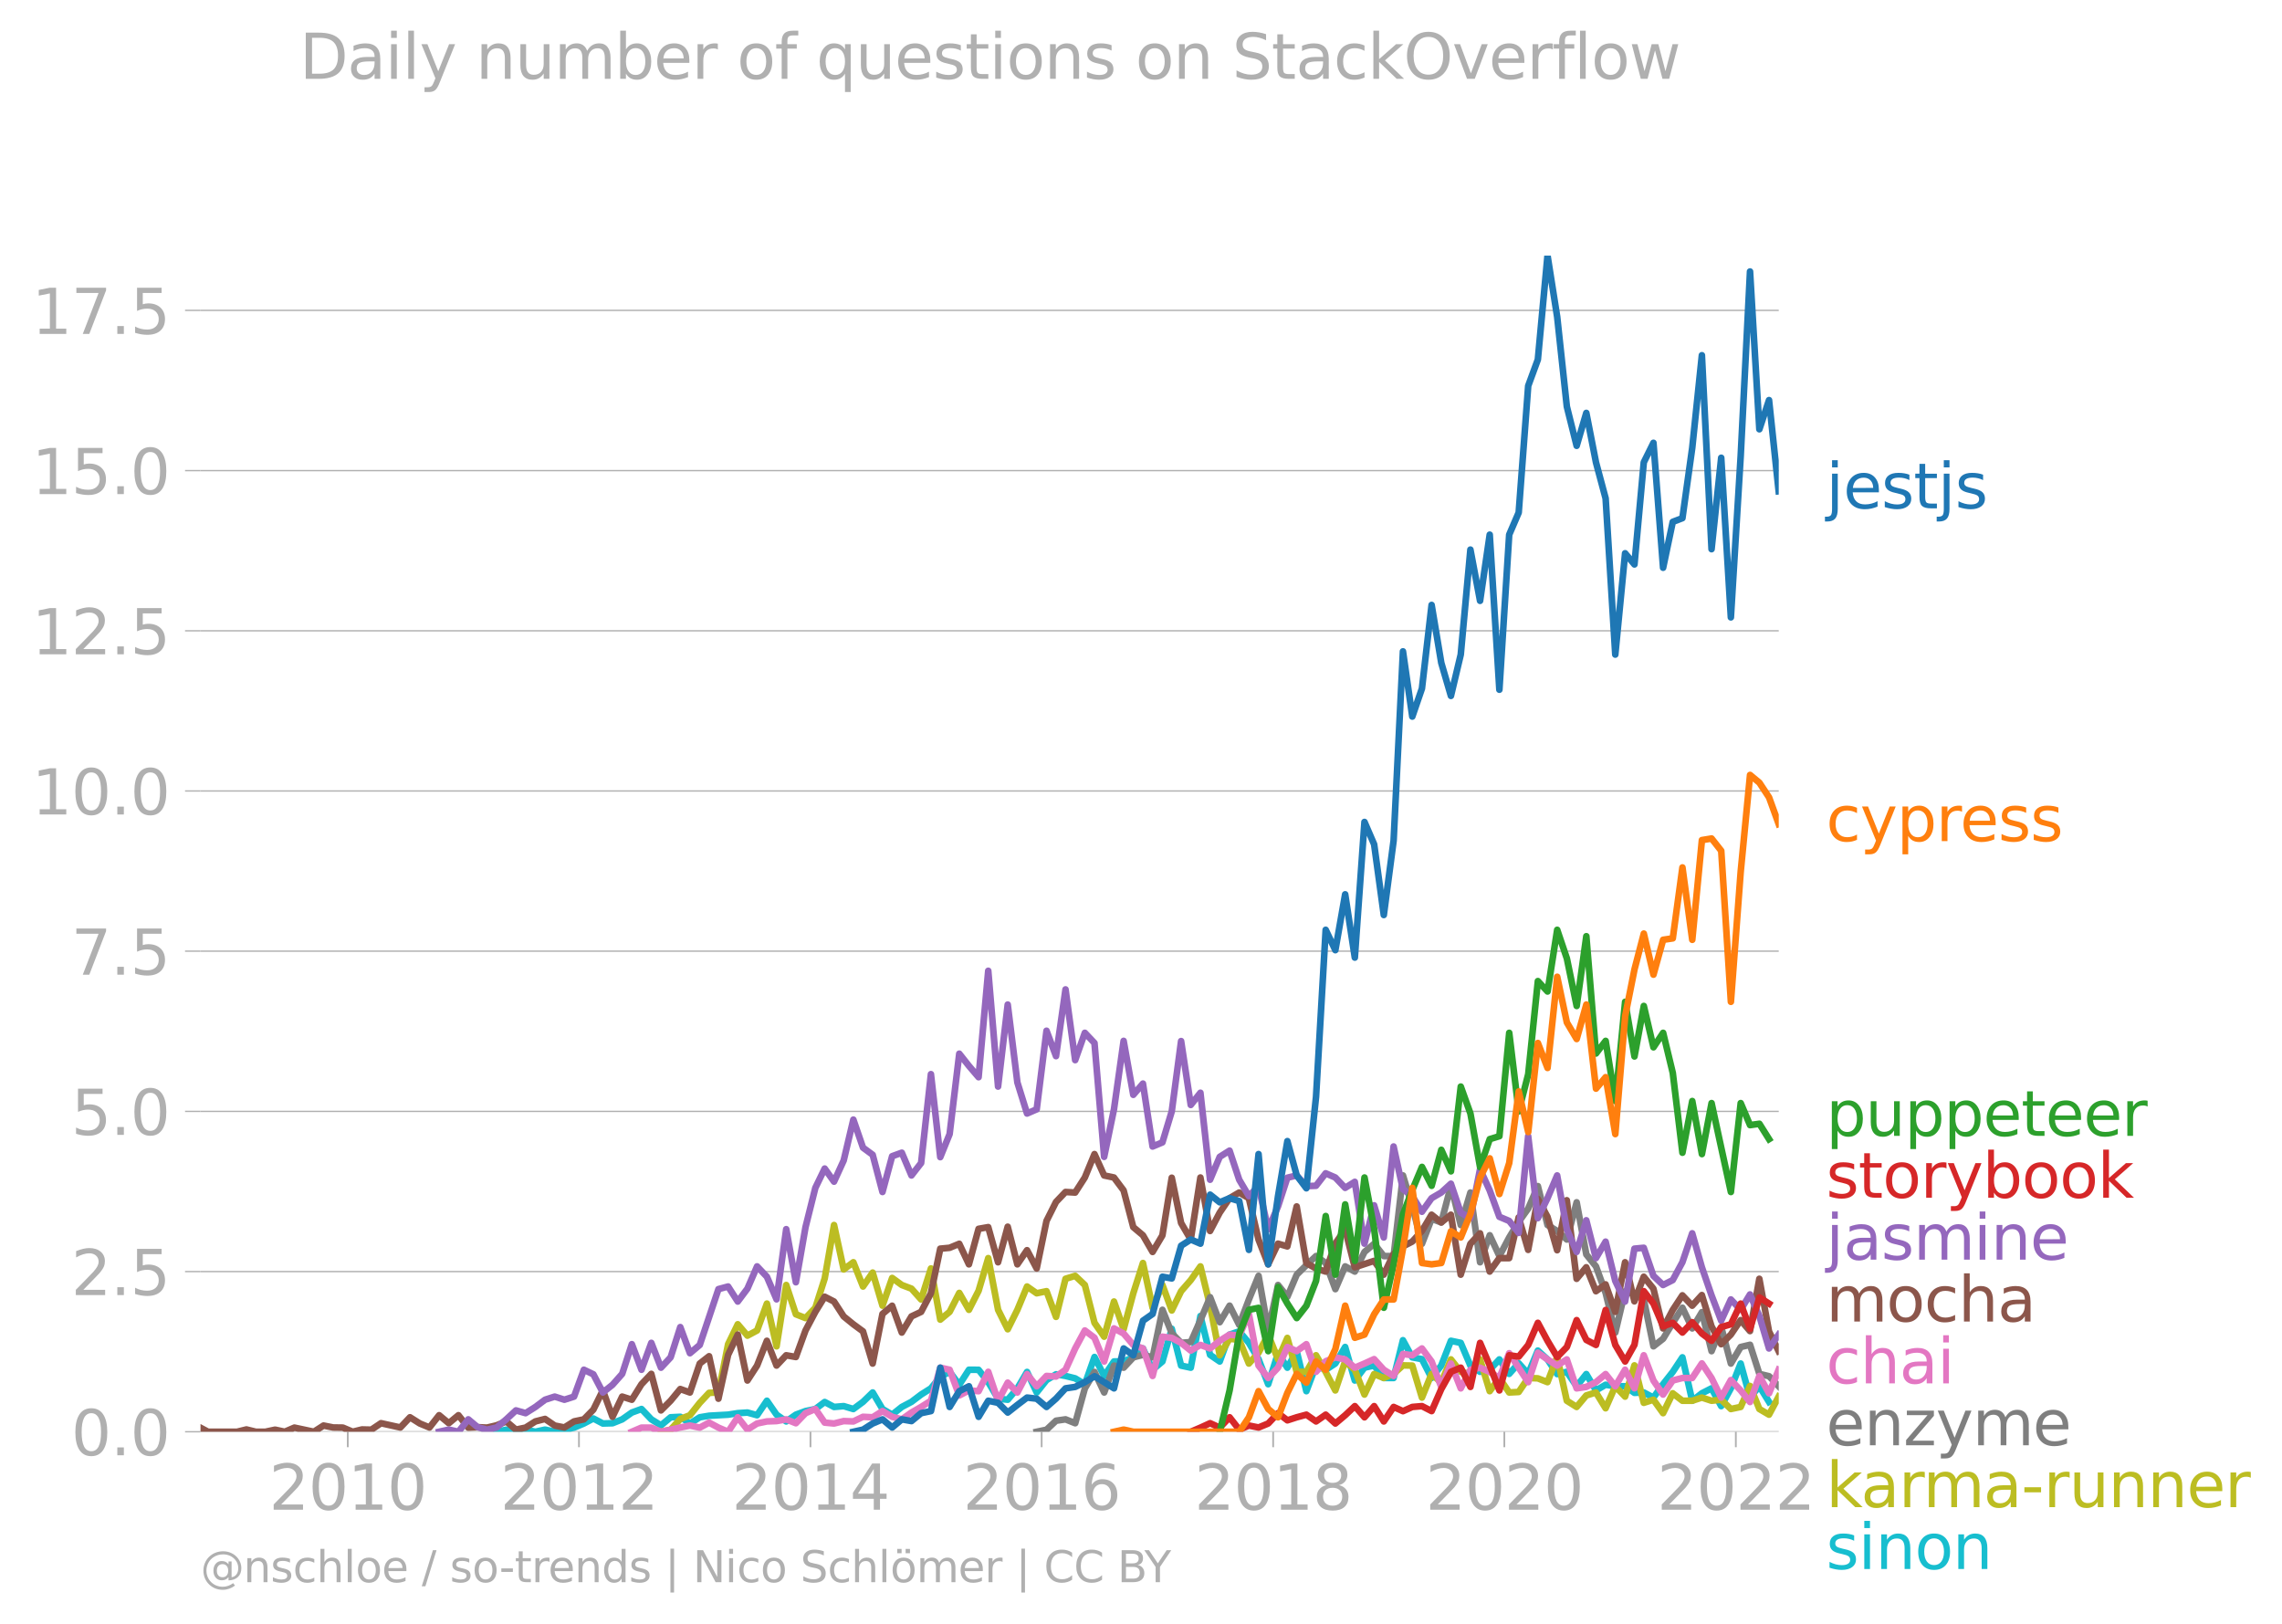 <svg xmlns:xlink="http://www.w3.org/1999/xlink" width="688.489" height="489.969" viewBox="0 0 516.367 367.477" xmlns="http://www.w3.org/2000/svg"><defs><style>*{stroke-linejoin:round;stroke-linecap:butt}</style></defs><g id="figure_1"><path d="M0 367.477h516.367V0H0v367.477z" style="fill:none" id="patch_1"/><g id="axes_1"><path d="M45.372 323.95h357.12V57.838H45.372V323.95z" style="fill:none" id="patch_2"/><g id="matplotlib.axis_1"><g id="xtick_1"><g id="line2d_1"><defs><path id="ma2dabc8a3a" d="M0 0v3.5" style="stroke:#b0b0b0;stroke-width:.4"/></defs><use xlink:href="#ma2dabc8a3a" x="78.694" y="323.95" style="fill:#b0b0b0;stroke:#b0b0b0;stroke-width:.4"/></g><g style="fill:#b0b0b0" transform="matrix(.14 0 0 -.14 60.879 341.588)" id="text_1"><defs><path id="DejaVuSans-32" d="M1228 531h2203V0H469v531q359 372 979 998 621 627 780 809 303 340 423 576 121 236 121 464 0 372-261 606-261 235-680 235-297 0-627-103-329-103-704-313v638q381 153 712 231 332 78 607 78 725 0 1156-363 431-362 431-968 0-288-108-546-107-257-392-607-78-91-497-524-418-433-1181-1211z" transform="scale(.016)"/><path id="DejaVuSans-30" d="M2034 4250q-487 0-733-480-245-479-245-1442 0-959 245-1439 246-480 733-480 491 0 736 480 246 480 246 1439 0 963-246 1442-245 480-736 480zm0 500q785 0 1199-621 414-620 414-1801 0-1178-414-1799Q2819-91 2034-91q-784 0-1198 620-414 621-414 1799 0 1181 414 1801 414 621 1198 621z" transform="scale(.016)"/><path id="DejaVuSans-31" d="M794 531h1031v3560L703 3866v575l1116 225h631V531h1031V0H794v531z" transform="scale(.016)"/></defs><use xlink:href="#DejaVuSans-32"/><use xlink:href="#DejaVuSans-30" x="63.623"/><use xlink:href="#DejaVuSans-31" x="127.246"/><use xlink:href="#DejaVuSans-30" x="190.869"/></g></g><g id="xtick_2"><use xlink:href="#ma2dabc8a3a" x="131.006" y="323.95" style="fill:#b0b0b0;stroke:#b0b0b0;stroke-width:.4" id="line2d_2"/><g style="fill:#b0b0b0" transform="matrix(.14 0 0 -.14 113.191 341.588)" id="text_2"><use xlink:href="#DejaVuSans-32"/><use xlink:href="#DejaVuSans-30" x="63.623"/><use xlink:href="#DejaVuSans-31" x="127.246"/><use xlink:href="#DejaVuSans-32" x="190.869"/></g></g><g id="xtick_3"><use xlink:href="#ma2dabc8a3a" x="183.39" y="323.95" style="fill:#b0b0b0;stroke:#b0b0b0;stroke-width:.4" id="line2d_3"/><g style="fill:#b0b0b0" transform="matrix(.14 0 0 -.14 165.575 341.588)" id="text_3"><defs><path id="DejaVuSans-34" d="M2419 4116 825 1625h1594v2491zm-166 550h794V1625h666v-525h-666V0h-628v1100H313v609l1940 2957z" transform="scale(.016)"/></defs><use xlink:href="#DejaVuSans-32"/><use xlink:href="#DejaVuSans-30" x="63.623"/><use xlink:href="#DejaVuSans-31" x="127.246"/><use xlink:href="#DejaVuSans-34" x="190.869"/></g></g><g id="xtick_4"><use xlink:href="#ma2dabc8a3a" x="235.702" y="323.95" style="fill:#b0b0b0;stroke:#b0b0b0;stroke-width:.4" id="line2d_4"/><g style="fill:#b0b0b0" transform="matrix(.14 0 0 -.14 217.887 341.588)" id="text_4"><defs><path id="DejaVuSans-36" d="M2113 2584q-425 0-674-291-248-290-248-796 0-503 248-796 249-292 674-292t673 292q248 293 248 796 0 506-248 796-248 291-673 291zm1253 1979v-575q-238 112-480 171-242 60-480 60-625 0-955-422-329-422-376-1275 184 272 462 417 279 145 613 145 703 0 1111-427 408-426 408-1160 0-719-425-1154Q2819-91 2113-91q-810 0-1238 620-428 621-428 1799 0 1106 525 1764t1409 658q238 0 480-47t505-140z" transform="scale(.016)"/></defs><use xlink:href="#DejaVuSans-32"/><use xlink:href="#DejaVuSans-30" x="63.623"/><use xlink:href="#DejaVuSans-31" x="127.246"/><use xlink:href="#DejaVuSans-36" x="190.869"/></g></g><g id="xtick_5"><use xlink:href="#ma2dabc8a3a" x="288.086" y="323.95" style="fill:#b0b0b0;stroke:#b0b0b0;stroke-width:.4" id="line2d_5"/><g style="fill:#b0b0b0" transform="matrix(.14 0 0 -.14 270.27 341.588)" id="text_5"><defs><path id="DejaVuSans-38" d="M2034 2216q-450 0-708-241-257-241-257-662 0-422 257-663 258-241 708-241t709 242q260 243 260 662 0 421-258 662-257 241-711 241zm-631 268q-406 100-633 378-226 279-226 679 0 559 398 884 399 325 1092 325 697 0 1094-325t397-884q0-400-227-679-226-278-629-378 456-106 710-416 255-309 255-755 0-679-414-1042Q2806-91 2034-91q-771 0-1186 362-414 363-414 1042 0 446 256 755 257 310 713 416zm-231 997q0-362 226-565 227-203 636-203 407 0 636 203 230 203 230 565 0 363-230 566-229 203-636 203-409 0-636-203-226-203-226-566z" transform="scale(.016)"/></defs><use xlink:href="#DejaVuSans-32"/><use xlink:href="#DejaVuSans-30" x="63.623"/><use xlink:href="#DejaVuSans-31" x="127.246"/><use xlink:href="#DejaVuSans-38" x="190.869"/></g></g><g id="xtick_6"><use xlink:href="#ma2dabc8a3a" x="340.398" y="323.95" style="fill:#b0b0b0;stroke:#b0b0b0;stroke-width:.4" id="line2d_6"/><g style="fill:#b0b0b0" transform="matrix(.14 0 0 -.14 322.583 341.588)" id="text_6"><use xlink:href="#DejaVuSans-32"/><use xlink:href="#DejaVuSans-30" x="63.623"/><use xlink:href="#DejaVuSans-32" x="127.246"/><use xlink:href="#DejaVuSans-30" x="190.869"/></g></g><g id="xtick_7"><use xlink:href="#ma2dabc8a3a" x="392.782" y="323.95" style="fill:#b0b0b0;stroke:#b0b0b0;stroke-width:.4" id="line2d_7"/><g style="fill:#b0b0b0" transform="matrix(.14 0 0 -.14 374.967 341.588)" id="text_7"><use xlink:href="#DejaVuSans-32"/><use xlink:href="#DejaVuSans-30" x="63.623"/><use xlink:href="#DejaVuSans-32" x="127.246"/><use xlink:href="#DejaVuSans-32" x="190.869"/></g></g></g><g id="matplotlib.axis_2"><g id="ytick_1"><path d="M45.372 323.95h357.12" clip-path="url(#p352f35b90c)" style="fill:none;stroke:#b0b0b0;stroke-width:.3;stroke-linecap:square" id="line2d_8"/><g id="line2d_9"><defs><path id="m74df9d9740" d="M0 0h-3.5" style="stroke:#b0b0b0;stroke-width:.3"/></defs><use xlink:href="#m74df9d9740" x="45.372" y="323.95" style="fill:#b0b0b0;stroke:#b0b0b0;stroke-width:.3"/></g><g style="fill:#b0b0b0" transform="matrix(.14 0 0 -.14 16.108 329.269)" id="text_8"><defs><path id="DejaVuSans-2e" d="M684 794h660V0H684v794z" transform="scale(.016)"/></defs><use xlink:href="#DejaVuSans-30"/><use xlink:href="#DejaVuSans-2e" x="63.623"/><use xlink:href="#DejaVuSans-30" x="95.41"/></g></g><g id="ytick_2"><path d="M45.372 287.704h357.12" clip-path="url(#p352f35b90c)" style="fill:none;stroke:#b0b0b0;stroke-width:.3;stroke-linecap:square" id="line2d_10"/><use xlink:href="#m74df9d9740" x="45.372" y="287.704" style="fill:#b0b0b0;stroke:#b0b0b0;stroke-width:.3" id="line2d_11"/><g style="fill:#b0b0b0" transform="matrix(.14 0 0 -.14 16.108 293.023)" id="text_9"><defs><path id="DejaVuSans-35" d="M691 4666h2478v-532H1269V2991q137 47 274 70 138 23 276 23 781 0 1237-428 457-428 457-1159 0-753-469-1171Q2575-91 1722-91q-294 0-599 50Q819 9 494 109v635q281-153 581-228t634-75q541 0 856 284 316 284 316 772 0 487-316 771-315 285-856 285-253 0-505-56-251-56-513-175v2344z" transform="scale(.016)"/></defs><use xlink:href="#DejaVuSans-32"/><use xlink:href="#DejaVuSans-2e" x="63.623"/><use xlink:href="#DejaVuSans-35" x="95.41"/></g></g><g id="ytick_3"><path d="M45.372 251.459h357.12" clip-path="url(#p352f35b90c)" style="fill:none;stroke:#b0b0b0;stroke-width:.3;stroke-linecap:square" id="line2d_12"/><use xlink:href="#m74df9d9740" x="45.372" y="251.459" style="fill:#b0b0b0;stroke:#b0b0b0;stroke-width:.3" id="line2d_13"/><g style="fill:#b0b0b0" transform="matrix(.14 0 0 -.14 16.108 256.778)" id="text_10"><use xlink:href="#DejaVuSans-35"/><use xlink:href="#DejaVuSans-2e" x="63.623"/><use xlink:href="#DejaVuSans-30" x="95.41"/></g></g><g id="ytick_4"><path d="M45.372 215.213h357.12" clip-path="url(#p352f35b90c)" style="fill:none;stroke:#b0b0b0;stroke-width:.3;stroke-linecap:square" id="line2d_14"/><use xlink:href="#m74df9d9740" x="45.372" y="215.213" style="fill:#b0b0b0;stroke:#b0b0b0;stroke-width:.3" id="line2d_15"/><g style="fill:#b0b0b0" transform="matrix(.14 0 0 -.14 16.108 220.532)" id="text_11"><defs><path id="DejaVuSans-37" d="M525 4666h3000v-269L1831 0h-659l1594 4134H525v532z" transform="scale(.016)"/></defs><use xlink:href="#DejaVuSans-37"/><use xlink:href="#DejaVuSans-2e" x="63.623"/><use xlink:href="#DejaVuSans-35" x="95.41"/></g></g><g id="ytick_5"><path d="M45.372 178.968h357.12" clip-path="url(#p352f35b90c)" style="fill:none;stroke:#b0b0b0;stroke-width:.3;stroke-linecap:square" id="line2d_16"/><use xlink:href="#m74df9d9740" x="45.372" y="178.968" style="fill:#b0b0b0;stroke:#b0b0b0;stroke-width:.3" id="line2d_17"/><g style="fill:#b0b0b0" transform="matrix(.14 0 0 -.14 7.2 184.287)" id="text_12"><use xlink:href="#DejaVuSans-31"/><use xlink:href="#DejaVuSans-30" x="63.623"/><use xlink:href="#DejaVuSans-2e" x="127.246"/><use xlink:href="#DejaVuSans-30" x="159.033"/></g></g><g id="ytick_6"><path d="M45.372 142.722h357.12" clip-path="url(#p352f35b90c)" style="fill:none;stroke:#b0b0b0;stroke-width:.3;stroke-linecap:square" id="line2d_18"/><use xlink:href="#m74df9d9740" x="45.372" y="142.722" style="fill:#b0b0b0;stroke:#b0b0b0;stroke-width:.3" id="line2d_19"/><g style="fill:#b0b0b0" transform="matrix(.14 0 0 -.14 7.2 148.041)" id="text_13"><use xlink:href="#DejaVuSans-31"/><use xlink:href="#DejaVuSans-32" x="63.623"/><use xlink:href="#DejaVuSans-2e" x="127.246"/><use xlink:href="#DejaVuSans-35" x="159.033"/></g></g><g id="ytick_7"><path d="M45.372 106.477h357.12" clip-path="url(#p352f35b90c)" style="fill:none;stroke:#b0b0b0;stroke-width:.3;stroke-linecap:square" id="line2d_20"/><use xlink:href="#m74df9d9740" x="45.372" y="106.477" style="fill:#b0b0b0;stroke:#b0b0b0;stroke-width:.3" id="line2d_21"/><g style="fill:#b0b0b0" transform="matrix(.14 0 0 -.14 7.2 111.796)" id="text_14"><use xlink:href="#DejaVuSans-31"/><use xlink:href="#DejaVuSans-35" x="63.623"/><use xlink:href="#DejaVuSans-2e" x="127.246"/><use xlink:href="#DejaVuSans-30" x="159.033"/></g></g><g id="ytick_8"><path d="M45.372 70.231h357.12" clip-path="url(#p352f35b90c)" style="fill:none;stroke:#b0b0b0;stroke-width:.3;stroke-linecap:square" id="line2d_22"/><use xlink:href="#m74df9d9740" x="45.372" y="70.231" style="fill:#b0b0b0;stroke:#b0b0b0;stroke-width:.3" id="line2d_23"/><g style="fill:#b0b0b0" transform="matrix(.14 0 0 -.14 7.2 75.55)" id="text_15"><use xlink:href="#DejaVuSans-31"/><use xlink:href="#DejaVuSans-37" x="63.623"/><use xlink:href="#DejaVuSans-2e" x="127.246"/><use xlink:href="#DejaVuSans-35" x="159.033"/></g></g></g><path d="m112.374 323.95 2.186-.468 2.186.468 2.185-.468 2.222.468 2.185-.483 2.186.483 4.371-.936 2.222-.935 2.15-1.129 2.15 1.13 2.185-.063 2.186-.873 2.185-1.544 2.186-.795 2.222 2.339 2.185 1.356 2.186-1.824 2.186-.11 2.185 1.513 2.222-1.403 2.114-.35 4.3-.242 2.185-.343 2.186-.14 2.185.607 2.222-3.273 2.185 3.149 2.186 1.527 2.186-1.527 2.185-.811 2.222-.468 2.114-1.586 2.114 1.119 2.185-.187 2.186.654 2.186-1.621 2.185-2.12 2.222 3.741 2.185 1.279 2.186-1.746 2.186-1.154 2.185-1.652 2.222-1.404 2.114-2.605 2.114-1.136 2.185 2.93 2.186-3.398 2.186.016 2.185 2.79 2.222 3.742 2.185.234 2.186-2.573 2.186-3.71 2.185 4.646 2.222-2.806 2.15-1.307 2.15.371 2.185.546 2.186 1.325 2.185-6.158 2.186 4.287 2.222-3.273 2.185-.047 2.186-.889 2.185-2.01 2.186 4.816 2.222-1.87 2.114-7.4 2.114 8.335 2.185.468 2.186-11.692 2.185 8.792 2.186 1.497 2.222-6.08 2.185-.733 2.186 2.603 2.186 3.68 2.185 5.674 2.222-7.015 2.114 3.274 2.114-3.742 2.185 9.058 2.186-5.784 2.186.95 2.185-1.418 2.222-3.741 2.185 7.576 2.186-2.9 2.186-.483 2.185 2.822h2.222l2.114-8.552 2.114 3.875 2.185.406 2.186 4.271 2.186-2.822 2.185-5.596 2.222.467 2.185 5.13 2.186 1.418 2.186-.452 2.185-2.354 2.222 3.274 2.15-2.403 2.15 2.403 2.185-5.27 2.186 1.996 2.185 3.32 2.186-.514 2.221 3.274 2.186-2.76 2.186 3.695 2.185-1.278 2.186.343h2.222l2.114 1.486 2.114-.083 2.185 1.153 2.186-3.024 2.185-2.775 2.186-3.305 2.222 9.822 2.185-1.684 2.186-1.123 2.185 4.023 2.186-4.023 2.222-5.612 2.114 7.667 2.114-2.522 2.185 3.523h0" clip-path="url(#p352f35b90c)" style="fill:none;stroke:#17becf;stroke-width:1.5;stroke-linecap:square" id="line2d_24"/><path d="m149.566 323.95 2.186-.468 2.186-2.432 2.185-.842 2.222-2.806 2.114-2.255 2.114-.083 2.185-10.928 2.186-4.506 2.186 2.573 2.185-1.17 2.222-6.08 2.185 9.666 2.186-13.875 2.186 6.626 2.185.857 2.222-2.338 2.114-6.631 2.114-12.077 2.185 10.04 2.186-1.621 2.186 5.487 2.185-3.149 2.222 7.483 2.185-6.267 2.186 1.59 2.186.827 2.185 2.447 2.222-7.015 2.114 11.575 2.114-1.754 2.185-4.287 2.186 3.82 2.186-4.303 2.185-7.39 2.222 11.692 2.185 4.397 2.186-4.397 2.186-5.269 2.185 1.528 2.222-.468 2.15 5.806 2.15-8.612 2.185-.67 2.186 2.073 2.185 8.559 2.186 3.133 2.222-7.95 2.185 6.267 2.186-8.138 2.185-6.844 2.186 10.118 2.222-5.145 2.114 5.763 2.114-4.36 2.185-2.51 2.186-3.102 2.185 8.902 2.186 11.209 2.222-3.742 2.185.265 2.186 5.347 2.186-2.447 2.185-4.1 2.222 5.612 2.114-4.86 2.114 7.666 2.185.031 2.186-3.772 2.186 3.772 2.185 4.178 2.222-6.547 2.185 1.886 2.186 5.597 2.186-4.63 2.185.888 2.222-.935 2.114-1.921 2.114.05 2.185 7.233 2.186-5.362 2.186 1.98 2.185-5.254 2.222 2.806 2.185.514 2.186-3.32 2.186 7.187 2.185-2.978 2.222 3.274 2.15-.113 2.15-3.161 2.185.078 2.186.857 2.185-5.69 2.186 9.9 2.221 1.403 2.186-2.604 2.186-.67 2.185 3.57 2.186-4.973 2.222 2.338 2.114-7.065 2.114 8.468 2.185-.701 2.186 3.04 2.185-4.49 2.186 1.684h2.222l2.185-.718 2.186.718 2.185-.234 2.186 2.104 2.222-.467 2.114-4.744 2.114 5.211 2.185 1.279 2.186-4.085" clip-path="url(#p352f35b90c)" style="fill:none;stroke:#bcbd22;stroke-width:1.5;stroke-linecap:square" id="line2d_25"/><path d="m234.591 323.95 2.222-.468 2.15-2.032 2.15-.306 2.185.873 2.186-7.889 2.185-3.71 2.186 4.646 2.222-6.08 2.185.468 2.186-2.339 2.185-.561 2.186.561 2.222-10.757 2.114 5.329 2.114 2.154 2.185-.187 2.186-4.957 2.185-5.191 2.186 5.659 2.222-3.742 2.185 4.365 2.186-5.768 2.186-5.347 2.185 12.362 2.222-10.289 2.114 2.656 2.114-4.994 2.185-2.151 2.186-2.058 2.186 1.574 2.185 5.909 2.222-5.145 2.185 1.17 2.186-4.444 2.186-1.84 2.185 2.776h2.222l2.114-18.24 2.114 7.015 2.185 8.45 2.186-5.644 2.186.811 2.185-8.294 2.222 8.886 2.185-7.358 2.186 15.777 2.186-6.111 2.185 4.708 2.222-4.21 2.15-3.531 2.15-3.016 2.185-5.067 2.186 8.808 2.185 1.341 2.186 1.933 2.221-8.418 2.186 11.801 2.186 2.697 2.185 6.002 2.186 8.964 2.222-9.354 2.114.735 2.114 1.136 2.185 10.6 2.186-1.714 2.185-3.601 2.186-3.414 2.222 4.677 2.185-3.68 2.186 8.824 2.185-5.44 2.186 8.246 2.222-3.741 2.114-.501 2.114 6.58 2.185.53 2.186 2.277" clip-path="url(#p352f35b90c)" style="fill:none;stroke:#7f7f7f;stroke-width:1.5;stroke-linecap:square" id="line2d_26"/><g style="fill:#1f77b4" transform="matrix(.14 0 0 -.14 413.205 115.017)" id="text_16"><defs><path id="DejaVuSans-6a" d="M603 3500h575V-63q0-668-255-968-254-300-820-300h-219v487H38q328 0 446 152Q603-541 603-63v3563zm0 1363h575v-729H603v729z" transform="scale(.016)"/><path id="DejaVuSans-65" d="M3597 1894v-281H953q38-594 358-905t892-311q331 0 642 81t618 244V178Q3153 47 2828-22t-659-69q-838 0-1327 487-489 488-489 1320 0 859 464 1363 464 505 1252 505 706 0 1117-455 411-454 411-1235zm-575 169q-6 471-264 752-258 282-683 282-481 0-770-272t-333-766l2050 4z" transform="scale(.016)"/><path id="DejaVuSans-73" d="M2834 3397v-544q-243 125-506 187-262 63-544 63-428 0-642-131t-214-394q0-200 153-314t616-217l197-44q612-131 870-370t258-667q0-488-386-773Q2250-91 1575-91q-281 0-586 55T347 128v594q319-166 628-249 309-82 613-82 406 0 624 139 219 139 219 392 0 234-158 359-157 125-692 241l-200 47q-534 112-772 345-237 233-237 639 0 494 350 762 350 269 994 269 318 0 599-47 282-46 519-140z" transform="scale(.016)"/><path id="DejaVuSans-74" d="M1172 4494v-994h1184v-447H1172V1153q0-428 117-550t477-122h590V0h-590q-666 0-919 248-253 249-253 905v1900H172v447h422v994h578z" transform="scale(.016)"/></defs><use xlink:href="#DejaVuSans-6a"/><use xlink:href="#DejaVuSans-65" x="27.783"/><use xlink:href="#DejaVuSans-73" x="89.307"/><use xlink:href="#DejaVuSans-74" x="141.406"/><use xlink:href="#DejaVuSans-6a" x="180.615"/><use xlink:href="#DejaVuSans-73" x="208.398"/></g><g style="fill:#ff7f0e" transform="matrix(.14 0 0 -.14 413.205 190.314)" id="text_17"><defs><path id="DejaVuSans-63" d="M3122 3366v-538q-244 135-489 202t-495 67q-560 0-870-355-309-354-309-995t309-996q310-354 870-354 250 0 495 67t489 202V134Q2881 22 2623-34q-257-57-548-57-791 0-1257 497-465 497-465 1341 0 856 470 1346 471 491 1290 491 265 0 518-55 253-54 491-163z" transform="scale(.016)"/><path id="DejaVuSans-79" d="M2059-325q-243-625-475-815-231-191-618-191H506v481h338q237 0 368 113 132 112 291 531l103 262L191 3500h609L1894 763l1094 2737h609L2059-325z" transform="scale(.016)"/><path id="DejaVuSans-70" d="M1159 525v-1856H581v4831h578v-531q182 312 458 463 277 152 661 152 638 0 1036-506 399-506 399-1331T3314 415Q2916-91 2278-91q-384 0-661 152-276 152-458 464zm1957 1222q0 634-261 995t-717 361q-457 0-718-361t-261-995q0-634 261-995t718-361q456 0 717 361t261 995z" transform="scale(.016)"/><path id="DejaVuSans-72" d="M2631 2963q-97 56-211 82-114 27-251 27-488 0-749-317t-261-911V0H581v3500h578v-544q182 319 472 473 291 155 707 155 59 0 131-8 72-7 159-23l3-590z" transform="scale(.016)"/></defs><use xlink:href="#DejaVuSans-63"/><use xlink:href="#DejaVuSans-79" x="54.98"/><use xlink:href="#DejaVuSans-70" x="114.16"/><use xlink:href="#DejaVuSans-72" x="177.637"/><use xlink:href="#DejaVuSans-65" x="216.5"/><use xlink:href="#DejaVuSans-73" x="278.023"/><use xlink:href="#DejaVuSans-73" x="330.123"/></g><g style="fill:#2ca02c" transform="matrix(.14 0 0 -.14 413.205 257.005)" id="text_18"><defs><path id="DejaVuSans-75" d="M544 1381v2119h575V1403q0-497 193-746 194-248 582-248 465 0 735 297 271 297 271 810v1984h575V0h-575v538q-209-319-486-474-276-155-642-155-603 0-916 375-312 375-312 1097zm1447 2203z" transform="scale(.016)"/></defs><use xlink:href="#DejaVuSans-70"/><use xlink:href="#DejaVuSans-75" x="63.477"/><use xlink:href="#DejaVuSans-70" x="126.855"/><use xlink:href="#DejaVuSans-70" x="190.332"/><use xlink:href="#DejaVuSans-65" x="253.809"/><use xlink:href="#DejaVuSans-74" x="315.332"/><use xlink:href="#DejaVuSans-65" x="354.541"/><use xlink:href="#DejaVuSans-65" x="416.064"/><use xlink:href="#DejaVuSans-72" x="477.588"/></g><g style="fill:#d62728" transform="matrix(.14 0 0 -.14 413.205 271.005)" id="text_19"><defs><path id="DejaVuSans-6f" d="M1959 3097q-462 0-731-361t-269-989q0-628 267-989 268-361 733-361 460 0 728 362 269 363 269 988 0 622-269 986-268 364-728 364zm0 487q750 0 1178-488 429-487 429-1349 0-859-429-1349Q2709-91 1959-91q-753 0-1180 489-426 490-426 1349 0 862 426 1349 427 488 1180 488z" transform="scale(.016)"/><path id="DejaVuSans-62" d="M3116 1747q0 634-261 995t-717 361q-457 0-718-361t-261-995q0-634 261-995t718-361q456 0 717 361t261 995zM1159 2969q182 312 458 463 277 152 661 152 638 0 1036-506 399-506 399-1331T3314 415Q2916-91 2278-91q-384 0-661 152-276 152-458 464V0H581v4863h578V2969z" transform="scale(.016)"/><path id="DejaVuSans-6b" d="M581 4863h578V1991l1716 1509h734L1753 1863 3688 0h-750L1159 1709V0H581v4863z" transform="scale(.016)"/></defs><use xlink:href="#DejaVuSans-73"/><use xlink:href="#DejaVuSans-74" x="52.1"/><use xlink:href="#DejaVuSans-6f" x="91.309"/><use xlink:href="#DejaVuSans-72" x="152.49"/><use xlink:href="#DejaVuSans-79" x="193.604"/><use xlink:href="#DejaVuSans-62" x="252.783"/><use xlink:href="#DejaVuSans-6f" x="316.26"/><use xlink:href="#DejaVuSans-6f" x="377.441"/><use xlink:href="#DejaVuSans-6b" x="438.623"/></g><g style="fill:#9467bd" transform="matrix(.14 0 0 -.14 413.205 285.005)" id="text_20"><defs><path id="DejaVuSans-61" d="M2194 1759q-697 0-966-159t-269-544q0-306 202-486 202-179 548-179 479 0 768 339t289 901v128h-572zm1147 238V0h-575v531q-197-318-491-470T1556-91q-537 0-855 302-317 302-317 808 0 590 395 890 396 300 1180 300h807v57q0 397-261 614t-733 217q-300 0-585-72-284-72-546-216v532q315 122 612 182 297 61 578 61 760 0 1135-394 375-393 375-1193z" transform="scale(.016)"/><path id="DejaVuSans-6d" d="M3328 2828q216 388 516 572t706 184q547 0 844-383 297-382 297-1088V0h-578v2094q0 503-179 746-178 244-543 244-447 0-707-297-259-296-259-809V0h-578v2094q0 506-178 748t-550 242q-441 0-701-298-259-298-259-808V0H581v3500h578v-544q197 322 472 475t653 153q382 0 649-194 267-193 395-562z" transform="scale(.016)"/><path id="DejaVuSans-69" d="M603 3500h575V0H603v3500zm0 1363h575v-729H603v729z" transform="scale(.016)"/><path id="DejaVuSans-6e" d="M3513 2113V0h-575v2094q0 497-194 743-194 247-581 247-466 0-735-297-269-296-269-809V0H581v3500h578v-544q207 316 486 472 280 156 646 156 603 0 912-373 310-373 310-1098z" transform="scale(.016)"/></defs><use xlink:href="#DejaVuSans-6a"/><use xlink:href="#DejaVuSans-61" x="27.783"/><use xlink:href="#DejaVuSans-73" x="89.063"/><use xlink:href="#DejaVuSans-6d" x="141.162"/><use xlink:href="#DejaVuSans-69" x="238.574"/><use xlink:href="#DejaVuSans-6e" x="266.357"/><use xlink:href="#DejaVuSans-65" x="329.736"/></g><g style="fill:#8c564b" transform="matrix(.14 0 0 -.14 413.205 299.005)" id="text_21"><defs><path id="DejaVuSans-68" d="M3513 2113V0h-575v2094q0 497-194 743-194 247-581 247-466 0-735-297-269-296-269-809V0H581v4863h578V2956q207 316 486 472 280 156 646 156 603 0 912-373 310-373 310-1098z" transform="scale(.016)"/></defs><use xlink:href="#DejaVuSans-6d"/><use xlink:href="#DejaVuSans-6f" x="97.412"/><use xlink:href="#DejaVuSans-63" x="158.594"/><use xlink:href="#DejaVuSans-68" x="213.574"/><use xlink:href="#DejaVuSans-61" x="276.953"/></g><g style="fill:#e377c2" transform="matrix(.14 0 0 -.14 413.205 313.005)" id="text_22"><use xlink:href="#DejaVuSans-63"/><use xlink:href="#DejaVuSans-68" x="54.98"/><use xlink:href="#DejaVuSans-61" x="118.359"/><use xlink:href="#DejaVuSans-69" x="179.639"/></g><g style="fill:#7f7f7f" transform="matrix(.14 0 0 -.14 413.205 327.005)" id="text_23"><defs><path id="DejaVuSans-7a" d="M353 3500h2731v-525L922 459h2162V0H275v525l2163 2516H353v459z" transform="scale(.016)"/></defs><use xlink:href="#DejaVuSans-65"/><use xlink:href="#DejaVuSans-6e" x="61.523"/><use xlink:href="#DejaVuSans-7a" x="124.902"/><use xlink:href="#DejaVuSans-79" x="177.393"/><use xlink:href="#DejaVuSans-6d" x="236.572"/><use xlink:href="#DejaVuSans-65" x="333.984"/></g><g style="fill:#bcbd22" transform="matrix(.14 0 0 -.14 413.205 341.005)" id="text_24"><defs><path id="DejaVuSans-2d" d="M313 2009h1684v-512H313v512z" transform="scale(.016)"/></defs><use xlink:href="#DejaVuSans-6b"/><use xlink:href="#DejaVuSans-61" x="56.16"/><use xlink:href="#DejaVuSans-72" x="117.439"/><use xlink:href="#DejaVuSans-6d" x="156.803"/><use xlink:href="#DejaVuSans-61" x="254.215"/><use xlink:href="#DejaVuSans-2d" x="315.494"/><use xlink:href="#DejaVuSans-72" x="351.578"/><use xlink:href="#DejaVuSans-75" x="392.691"/><use xlink:href="#DejaVuSans-6e" x="456.07"/><use xlink:href="#DejaVuSans-6e" x="519.449"/><use xlink:href="#DejaVuSans-65" x="582.828"/><use xlink:href="#DejaVuSans-72" x="644.352"/></g><g style="fill:#17becf" transform="matrix(.14 0 0 -.14 413.205 355.005)" id="text_25"><use xlink:href="#DejaVuSans-73"/><use xlink:href="#DejaVuSans-69" x="52.1"/><use xlink:href="#DejaVuSans-6e" x="79.883"/><use xlink:href="#DejaVuSans-6f" x="143.262"/><use xlink:href="#DejaVuSans-6e" x="204.443"/></g><g style="fill:#b0b0b0" transform="matrix(.097 0 0 -.097 45.372 357.986)" id="text_26"><defs><path id="DejaVuSans-40" d="M2381 1678q0-447 222-702 222-254 610-254 384 0 604 256 221 256 221 700 0 438-225 695-225 258-607 258-378 0-602-256-223-256-223-697zm1703-934q-187-241-429-355t-564-114q-538 0-874 389t-336 1014q0 625 337 1015 338 391 873 391 322 0 565-117 244-117 428-354v409h447V722q457 69 714 417 258 349 258 902 0 334-99 628-98 294-298 544-325 409-792 626t-1017 217q-384 0-738-102-353-101-653-301-490-319-767-836-276-517-276-1120 0-497 179-932 180-434 521-765 328-325 759-495 431-171 922-171 403 0 792 136t714 389l281-347q-390-303-851-464t-936-161q-578 0-1091 205-512 205-912 595Q841 78 631 592q-209 514-209 1105 0 569 212 1084 213 516 607 907 403 396 931 607t1119 211q662 0 1229-272 568-271 952-771 234-307 357-666 124-359 124-744 0-822-497-1297T4084 263v481z" transform="scale(.016)"/><path id="DejaVuSans-6c" d="M603 4863h575V0H603v4863z" transform="scale(.016)"/><path id="DejaVuSans-2f" d="M1625 4666h531L531-594H0l1625 5260z" transform="scale(.016)"/><path id="DejaVuSans-64" d="M2906 2969v1894h575V0h-575v525q-181-312-458-464-276-152-664-152-634 0-1033 506-398 507-398 1332t398 1331q399 506 1033 506 388 0 664-152 277-151 458-463zM947 1747q0-634 261-995t717-361q456 0 718 361 263 361 263 995t-263 995q-262 361-718 361t-717-361q-261-361-261-995z" transform="scale(.016)"/><path id="DejaVuSans-7c" d="M1344 4891v-6400H813v6400h531z" transform="scale(.016)"/><path id="DejaVuSans-4e" d="M628 4666h850L3547 763v3903h612V0h-850L1241 3903V0H628v4666z" transform="scale(.016)"/><path id="DejaVuSans-53" d="M3425 4513v-616q-359 172-678 256-319 85-616 85-515 0-795-200t-280-569q0-310 186-468 186-157 705-254l381-78q706-135 1042-474t336-907q0-679-455-1029Q2797-91 1919-91q-331 0-705 75-373 75-773 222v650q384-215 753-325 369-109 725-109 540 0 834 212 294 213 294 607 0 343-211 537t-692 291l-385 75q-706 140-1022 440-315 300-315 835 0 619 436 975t1201 356q329 0 669-60 341-59 697-177z" transform="scale(.016)"/><path id="DejaVuSans-f6" d="M1959 3097q-462 0-731-361t-269-989q0-628 267-989 268-361 733-361 460 0 728 362 269 363 269 988 0 622-269 986-268 364-728 364zm0 487q750 0 1178-488 429-487 429-1349 0-859-429-1349Q2709-91 1959-91q-753 0-1180 489-426 490-426 1349 0 862 426 1349 427 488 1180 488zm295 1266h634v-631h-634v631zm-1222 0h634v-631h-634v631z" transform="scale(.016)"/><path id="DejaVuSans-43" d="M4122 4306v-665q-319 297-680 443-361 147-767 147-800 0-1225-489t-425-1414q0-922 425-1411t1225-489q406 0 767 147t680 444V359q-331-225-702-338-370-112-782-112-1060 0-1670 648-609 649-609 1771 0 1125 609 1773 610 649 1670 649 418 0 788-111 371-111 696-333z" transform="scale(.016)"/><path id="DejaVuSans-42" d="M1259 2228V519h1013q509 0 754 211 246 211 246 645 0 438-246 645-245 208-754 208H1259zm0 1919V2741h935q462 0 688 173 227 174 227 530 0 353-227 528-226 175-688 175h-935zm-631 519h1613q722 0 1112-300 391-300 391-853 0-429-200-682t-588-315q466-100 724-418 258-317 258-792 0-625-425-966Q3088 0 2303 0H628v4666z" transform="scale(.016)"/><path id="DejaVuSans-59" d="M-13 4666h679l1293-1919 1285 1919h678L2272 2222V0h-634v2222L-13 4666z" transform="scale(.016)"/></defs><use xlink:href="#DejaVuSans-40"/><use xlink:href="#DejaVuSans-6e" x="100"/><use xlink:href="#DejaVuSans-73" x="163.379"/><use xlink:href="#DejaVuSans-63" x="215.479"/><use xlink:href="#DejaVuSans-68" x="270.459"/><use xlink:href="#DejaVuSans-6c" x="333.838"/><use xlink:href="#DejaVuSans-6f" x="361.621"/><use xlink:href="#DejaVuSans-65" x="422.803"/><use xlink:href="#DejaVuSans-20" x="484.326"/><use xlink:href="#DejaVuSans-2f" x="516.113"/><use xlink:href="#DejaVuSans-20" x="549.805"/><use xlink:href="#DejaVuSans-73" x="581.592"/><use xlink:href="#DejaVuSans-6f" x="633.691"/><use xlink:href="#DejaVuSans-2d" x="696.748"/><use xlink:href="#DejaVuSans-74" x="732.832"/><use xlink:href="#DejaVuSans-72" x="772.041"/><use xlink:href="#DejaVuSans-65" x="810.904"/><use xlink:href="#DejaVuSans-6e" x="872.428"/><use xlink:href="#DejaVuSans-64" x="935.807"/><use xlink:href="#DejaVuSans-73" x="999.283"/><use xlink:href="#DejaVuSans-20" x="1051.383"/><use xlink:href="#DejaVuSans-7c" x="1083.17"/><use xlink:href="#DejaVuSans-20" x="1116.861"/><use xlink:href="#DejaVuSans-4e" x="1148.648"/><use xlink:href="#DejaVuSans-69" x="1223.453"/><use xlink:href="#DejaVuSans-63" x="1251.236"/><use xlink:href="#DejaVuSans-6f" x="1306.217"/><use xlink:href="#DejaVuSans-20" x="1367.398"/><use xlink:href="#DejaVuSans-53" x="1399.186"/><use xlink:href="#DejaVuSans-63" x="1462.662"/><use xlink:href="#DejaVuSans-68" x="1517.643"/><use xlink:href="#DejaVuSans-6c" x="1581.021"/><use xlink:href="#DejaVuSans-f6" x="1608.805"/><use xlink:href="#DejaVuSans-6d" x="1669.986"/><use xlink:href="#DejaVuSans-65" x="1767.398"/><use xlink:href="#DejaVuSans-72" x="1828.922"/><use xlink:href="#DejaVuSans-20" x="1870.035"/><use xlink:href="#DejaVuSans-7c" x="1901.822"/><use xlink:href="#DejaVuSans-20" x="1935.514"/><use xlink:href="#DejaVuSans-43" x="1967.301"/><use xlink:href="#DejaVuSans-43" x="2037.125"/><use xlink:href="#DejaVuSans-20" x="2106.949"/><use xlink:href="#DejaVuSans-42" x="2138.736"/><use xlink:href="#DejaVuSans-59" x="2201.84"/></g><g style="fill:#b0b0b0" transform="matrix(.14 0 0 -.14 67.786 17.838)" id="text_27"><defs><path id="DejaVuSans-44" d="M1259 4147V519h763q966 0 1414 437 448 438 448 1382 0 937-448 1373t-1414 436h-763zm-631 519h1297q1356 0 1990-564 635-564 635-1764 0-1207-638-1773Q3275 0 1925 0H628v4666z" transform="scale(.016)"/><path id="DejaVuSans-66" d="M2375 4863v-479h-550q-309 0-430-125-120-125-120-450v-309h947v-447h-947V0H697v3053H147v447h550v244q0 584 272 851 272 268 862 268h544z" transform="scale(.016)"/><path id="DejaVuSans-71" d="M947 1747q0-634 261-995t717-361q456 0 718 361 263 361 263 995t-263 995q-262 361-718 361t-717-361q-261-361-261-995zM2906 525q-181-312-458-464-276-152-664-152-634 0-1033 506-398 507-398 1332t398 1331q399 506 1033 506 388 0 664-152 277-151 458-463v531h575v-4831h-575V525z" transform="scale(.016)"/><path id="DejaVuSans-4f" d="M2522 4238q-688 0-1093-513-404-512-404-1397 0-881 404-1394 405-512 1093-512 687 0 1089 512 402 513 402 1394 0 885-402 1397-402 513-1089 513zm0 512q981 0 1568-658 588-658 588-1764 0-1103-588-1761Q3503-91 2522-91q-984 0-1574 656-589 657-589 1763t589 1764q590 658 1574 658z" transform="scale(.016)"/><path id="DejaVuSans-76" d="M191 3500h609L1894 563l1094 2937h609L2284 0h-781L191 3500z" transform="scale(.016)"/><path id="DejaVuSans-77" d="M269 3500h575l719-2731 715 2731h678l719-2731 716 2731h575L4050 0h-678l-753 2869L1863 0h-679L269 3500z" transform="scale(.016)"/></defs><use xlink:href="#DejaVuSans-44"/><use xlink:href="#DejaVuSans-61" x="77.002"/><use xlink:href="#DejaVuSans-69" x="138.281"/><use xlink:href="#DejaVuSans-6c" x="166.064"/><use xlink:href="#DejaVuSans-79" x="193.848"/><use xlink:href="#DejaVuSans-20" x="253.027"/><use xlink:href="#DejaVuSans-6e" x="284.814"/><use xlink:href="#DejaVuSans-75" x="348.193"/><use xlink:href="#DejaVuSans-6d" x="411.572"/><use xlink:href="#DejaVuSans-62" x="508.984"/><use xlink:href="#DejaVuSans-65" x="572.461"/><use xlink:href="#DejaVuSans-72" x="633.984"/><use xlink:href="#DejaVuSans-20" x="675.098"/><use xlink:href="#DejaVuSans-6f" x="706.885"/><use xlink:href="#DejaVuSans-66" x="768.066"/><use xlink:href="#DejaVuSans-20" x="803.271"/><use xlink:href="#DejaVuSans-71" x="835.059"/><use xlink:href="#DejaVuSans-75" x="898.535"/><use xlink:href="#DejaVuSans-65" x="961.914"/><use xlink:href="#DejaVuSans-73" x="1023.438"/><use xlink:href="#DejaVuSans-74" x="1075.537"/><use xlink:href="#DejaVuSans-69" x="1114.746"/><use xlink:href="#DejaVuSans-6f" x="1142.529"/><use xlink:href="#DejaVuSans-6e" x="1203.711"/><use xlink:href="#DejaVuSans-73" x="1267.09"/><use xlink:href="#DejaVuSans-20" x="1319.189"/><use xlink:href="#DejaVuSans-6f" x="1350.977"/><use xlink:href="#DejaVuSans-6e" x="1412.158"/><use xlink:href="#DejaVuSans-20" x="1475.537"/><use xlink:href="#DejaVuSans-53" x="1507.324"/><use xlink:href="#DejaVuSans-74" x="1570.801"/><use xlink:href="#DejaVuSans-61" x="1610.01"/><use xlink:href="#DejaVuSans-63" x="1671.289"/><use xlink:href="#DejaVuSans-6b" x="1726.27"/><use xlink:href="#DejaVuSans-4f" x="1784.18"/><use xlink:href="#DejaVuSans-76" x="1862.891"/><use xlink:href="#DejaVuSans-65" x="1922.07"/><use xlink:href="#DejaVuSans-72" x="1983.594"/><use xlink:href="#DejaVuSans-66" x="2024.707"/><use xlink:href="#DejaVuSans-6c" x="2059.912"/><use xlink:href="#DejaVuSans-6f" x="2087.695"/><use xlink:href="#DejaVuSans-77" x="2148.877"/></g><path d="m142.973 323.95 2.186-.936h2.222l2.185.936 2.186-.468 2.186-.499 2.185-.436 2.222.467 2.114-1.135 2.114 1.135 2.185.936 2.186-3.274 2.186 2.79 2.185-1.387 2.222-.468 2.185-.078 2.186-.39 2.186.874 2.185-2.276 2.222-.936 2.114 3.074 2.114.2 2.185-.546 2.186.078 2.186-1.044 2.185.109 2.222-1.403 2.185 1.294 2.186.577 2.186-1.544 2.185-1.262 2.222-1.403 2.114-7.483 2.114.467 2.185 5.815 2.186-1.138 2.186.172 2.185-4.381 2.222 6.548 2.185-4.1 2.186 2.229 2.186-4.163 2.185 2.76 2.222-2.339 2.15.13 2.15-1.533 2.185-4.817 2.186-4.069 2.185 1.653 2.186 5.363 2.222-7.483 2.185 1.153 2.186 2.588 2.185.795 2.186 6.22 2.222-8.886 2.114.284 2.114 1.12 2.185 1.745 2.186-1.278 2.185.795 2.186-1.73 2.222-1.403 2.185.234 2.186-4.911 2.186 11.676 2.185 2.822 2.222-2.338 2.114-4.66 2.114.918 2.185-1.574 2.186 6.251 2.186-2.385 2.185-.889 2.222.468 2.185 1.87 2.186-.935 2.186-.997 2.185 2.4 2.222 1.403 2.114-4.977 2.114.3 2.185-1.543 2.186 2.947 2.186 5.752 2.185-5.285 2.222 5.612 2.185-4.193 2.186-.483 2.186.966 2.185 1.372 2.222-5.612 2.15 3.274 2.15 3.273 2.185-6.656 2.186 1.512 2.185 1.387 2.186-1.387 2.221 6.547 2.186-.327 2.186-1.076 2.185-1.824 2.186 2.76 2.222-3.742 2.114 4.193 2.114-7.466 2.185 5.705 2.186 3.18 2.185-3.18 2.186-.561h2.222l2.185-3.305 2.186 3.305 2.185 4.427 2.186-3.96 2.222 2.34 2.114 2.622 2.114-5.897 2.185 3.929 2.186-5.332" clip-path="url(#p352f35b90c)" style="fill:none;stroke:#e377c2;stroke-width:1.5;stroke-linecap:square" id="line2d_27"/><path d="m45.372 323.044 1.684.906h6.593l2.114-.518 2.114.518h2.185l2.186-.468 2.186.468 2.185-.936 4.407.936 2.186-1.403 2.186.436 2.185.031 2.222.936 2.114-.518 2.114.05 2.185-1.465 4.372.966 2.185-2.307 2.222 1.403 2.185.904 2.186-2.775 2.186 1.809 2.185-1.809 2.222 2.806 2.114-.1 2.114.1 2.185-.514 2.186-.889 2.186 1.856 2.185-.453 2.222-1.403 2.185-.56 2.186 1.496 2.186.436 2.185-1.372 2.222-.467 2.15-2.194 2.15-4.354 2.185 5.97 2.186-4.567 2.185.702 2.186-3.508 2.222-2.338 2.185 8.262 2.186-2.182 2.186-2.65 2.185.779 2.222-6.548 2.114-1.653 2.114 9.604 2.185-9.915 2.186-4.583 2.186 10.382 2.185-3.367 2.222-5.612 2.185 5.596 2.186-2.322 2.186.39 2.185-6.003 2.222-4.209 2.114-3.424 2.114 1.086 2.185 3.367 2.186 1.777 2.186 1.606 2.185 7.28 2.222-11.224 2.185-1.855 2.186 6.064 2.186-3.648 2.185-1.029 2.222-4.209 2.114-10.089 2.114-.2 2.185-.904 2.186 4.645 2.186-8.028 2.185-.39 2.222 7.95 2.185-8.043 2.186 8.511 2.186-3.195 2.185 4.13 2.222-10.756 2.15-4.29 2.15-2.257 2.185.124 2.186-3.398 2.185-5.3 2.186 4.832 2.222.468 2.185 2.915 2.186 8.31 2.185 1.839 2.186 3.772 2.222-3.741 2.114-13.045 2.114 10.239 2.185 3.741 2.186-14.03 2.185 12.097 2.186-4.147 2.222-3.273 2.185-1.279 2.186 1.279 2.186 9.353 2.185 5.612 2.222-4.676 2.114.618 2.114-9.037 2.185 12.8 2.186 1.23 2.186.702 2.185-6.313 2.222-3.274 2.185 8.62 4.372-1.449 2.185 3.118 2.222-4.677 2.114-1.72 2.114-1.086 2.185-2.4 2.186-3.68 2.186 1.746 2.185-1.746 2.222 13.563 2.185-6.984 2.186-2.37 2.186 8.652 2.185-3.04h2.222l2.15-9.208 2.15 7.338 2.185-11.521 2.186 4.038 2.185 7.56 2.186-11.302 2.221 17.772 2.186-2.603 2.186 5.41 2.185-1.544 2.186 6.22 2.222-11.224 2.114 8.836 2.114-5.562 2.185 2.697 2.186 8.995 2.185-4.163 2.186-3.32 2.222 2.338 2.185-2.4 2.186 7.077 2.185 4.038 2.186-2.167 2.222-3.274 2.114 2.472 2.114-11.826 2.185 11.895 2.186 4.474h0" clip-path="url(#p352f35b90c)" style="fill:none;stroke:#8c564b;stroke-width:1.5;stroke-linecap:square" id="line2d_28"/><path d="m99.368 323.95 2.186-.483 2.185.483 2.222-2.806 2.114 1.77 2.114.568 2.185-.499 2.186-1.84 2.186-2.026 2.185.624 2.222-1.403 2.185-1.637 2.186-.702 2.186.702 2.185-.702 2.222-6.08 2.15 1.032 2.15 4.113 2.185-1.746 2.186-2.463 2.185-6.72 2.186 5.784 2.222-6.08 2.185 5.613 2.186-2.339 2.186-6.844 2.185 5.909 2.222-1.87 4.228-12.628 2.185-.593 2.186 3.399 2.186-2.915 2.185-5.036 2.222 2.339 2.185 5.113 2.186-15.87 2.186 12.004 2.185-12.472 2.222-8.886 2.114-4.36 2.114 2.957 2.185-4.786 2.186-9.244 2.186 6.344 2.185 1.606 2.222 8.419 2.185-8.091 2.186-.795 2.186 5.144 2.185-2.806 2.222-20.11 2.114 18.774 2.114-5.212 2.185-18.193 2.186 2.76 2.186 2.556 2.185-24.07 2.222 26.19 2.185-18.55 2.186 17.615 2.186 7.031 2.185-.95 2.222-17.773 2.15 5.741 2.15-15.094 2.185 15.994 2.186-6.173 2.185 2.307 2.186 25.754 2.222-10.757 2.185-15.48 2.186 12.206 2.185-2.54 2.186 14.232 2.222-.935 2.114-7.015 2.114-15.901 2.185 14.451 2.186-2.76 2.185 19.675 2.186-5.176 2.222-1.403 2.185 6.579 2.186 3.71 2.186-2.26 2.185 9.743 2.222-5.145 2.114-6.497 2.114-.518 2.185 2.416 2.186-.078 2.186-2.821 2.185.95 2.222 2.34 2.185-1.357 2.186 13.984 2.186-8.668 2.185 7.265 2.222-20.579 2.114 9.655 2.114 1.57 2.185 3.539 2.186-3.071 2.186-1.279 2.185-1.995 2.222 6.547 2.185 1.248 2.186-11.069 2.186 4.786 2.185 5.97 2.222.936 2.15 2.71 2.15-21.885 2.185 18.552 2.186-4.521 2.185-5.145 2.186 12.16 2.221 5.144 2.186-7.155 2.186 8.558 2.185-3.725 2.186 8.87 2.222 4.677 2.114-11.96 2.114-.2 2.185 6.345 2.186 2.073 2.185-1.107 2.186-4.037 2.222-6.548 2.185 7.686 2.186 6.345 2.185 5.737 2.186-4.802 2.222 2.338 2.114-3.474 2.114 4.878 2.185 7.342 2.186-3.133h0" clip-path="url(#p352f35b90c)" style="fill:none;stroke:#9467bd;stroke-width:1.5;stroke-linecap:square" id="line2d_29"/><path d="m269.454 323.95 2.186-.936 2.185-.997 2.186.997 2.222-2.338 2.185 2.79 2.186-.92 2.186.437 2.185-.904 2.222-2.338 2.114 1.62 2.114-.685 2.185-.592 2.186 1.527 2.186-1.527 2.185 1.995 2.222-1.87 2.185-2.058 2.186 2.525 2.186-2.525 2.185 3.46 2.222-3.273 2.114.952 2.114-.952 2.185-.187 2.186 1.122 2.186-4.989 2.185-3.897 2.222-.935 2.185 4.35 2.186-9.963 2.186 5.13 2.185 5.627 2.222-7.95 2.15.306 2.15-2.645 2.185-5.004 2.186 4.069 2.185 3.663 2.186-2.26 2.221-6.08 2.186 4.474 2.186 1.138 2.185-7.904 2.186 7.904 2.222 3.742 2.114-3.775 2.114-12.127 2.185 2.806 2.186 5.145 2.185-.795 2.186 2.198 2.222-2.338 2.185 2.556 2.186 1.653 2.185-3.103 2.186-.639 2.222-4.677 2.114 5.696 2.114-7.099 2.185 1.403" clip-path="url(#p352f35b90c)" style="fill:none;stroke:#d62728;stroke-width:1.5;stroke-linecap:square" id="line2d_30"/><path d="m276.011 323.95 2.222-9.354 2.185-12.877 2.186-5.363 2.186-.436 2.185 9.79 2.222-14.498 2.114 3.741 2.114 3.274 2.185-2.79 2.186-5.628 2.186-14.67 2.185 13.267 2.222-15.901 2.185 12.783 2.186-18.863 2.186 11.614 2.185 17.85 2.222-9.822 2.114-11.307 2.114-5.53 2.185-5.206 2.186 4.271 2.186-8.137 2.185 4.864 2.222-19.175 2.185 6.095 2.186 12.144 2.186-6.345 2.185-.67 2.222-23.384 2.15 17.772 2.15-8.418 2.185-21.062 2.186 2.354 2.185-13.952 2.186 6.47 2.221 10.756 2.186-15.777 2.186 26.534 2.185-2.853 2.186 13.61 2.222-22.45 2.114 12.36 2.114-11.424 2.185 9.354 2.186-3.274 2.185 9.073 2.186 18.053 2.222-11.693 2.185 12.004 2.186-11.536 2.185 10.086 2.186 10.025 2.222-20.11 2.114 4.977 2.114-.301 2.185 3.476" clip-path="url(#p352f35b90c)" style="fill:none;stroke:#2ca02c;stroke-width:1.5;stroke-linecap:square" id="line2d_31"/><path d="m252.077 323.95 2.185-.483 2.186.483H280.418l2.186-3.274 2.186-5.908 2.185 4.037 2.222 1.871 2.114-5.529 2.114-4.292 2.185 1.98 2.186-4.786 2.186 1.886 2.185-4.693 2.222-9.82 2.185 7.264 2.186-.717 2.186-4.6 2.185-3.35h2.222l2.114-11.493 2.114-13.763 2.185 17.008 2.186.296 2.186-.296 2.185-7.187 2.222 1.404 2.185-5.332 2.186-8.231 2.186-4.334 2.185 8.075 2.222-7.015 2.15-16.192 2.15 9.177 2.185-20.142 2.186 5.643 2.185-20.624 2.186 10.335 2.221 3.742 2.186-7.795 2.186 19.02 2.185-2.589 2.186 12.877 2.222-26.658 2.114-10.59 2.114-8.117 2.185 9.291 2.186-7.888 2.185-.327 2.186-16.042 2.222 16.37 2.185-22.559 2.186-.358 2.185 2.775 2.186 34.172 2.222-29.464 2.114-21.865 2.114 1.754 2.185 3.32 2.186 6.034" clip-path="url(#p352f35b90c)" style="fill:none;stroke:#ff7f0e;stroke-width:1.5;stroke-linecap:square" id="line2d_32"/><path d="m193.1 323.95 2.186-.483 2.185-1.388 2.222-.935 2.185 1.84 2.186-1.84 2.186.39 2.185-1.793 2.222-.468 2.114-9.821 2.114 8.886 2.185-3.57 2.186-1.107 2.186 6.906 2.185-3.632 2.222.467 2.185 2.198 2.186-1.73 2.186-1.653 2.185.25 2.222 1.87 2.15-1.886 2.15-2.323 2.185-.327 2.186-1.076 2.185-1.34 2.186 1.34 2.222 1.403 2.185-9.026 2.186 1.544 2.185-7.826 2.186-1.528 2.222-8.418 2.114.384 2.114-7.4 2.185-1.403 2.186.936 2.185-11.085 2.186 1.73 2.222-.934 2.185.654 2.186 11.038 2.186-21.67 2.185 24.943 2.222-15.433 2.114-12.444 2.114 7.767 2.185 2.9 2.186-20.672 2.186-37.804 2.185 4.599 2.222-12.628 2.185 14.311 2.186-30.68 2.186 5.067 2.185 15.979 2.222-16.837 2.114-42.81 2.114 14.75 2.185-6.361 2.186-18.895 2.186 13.095 2.185 7.483 2.222-9.353 2.185-23.743 2.186 11.583 2.186-14.966 2.185 35.076 2.222-35.076 2.15-5 2.15-28.673 2.185-5.955 2.186-23.51 2.185 13.844 2.186 20.298 2.221 8.886 2.186-7.436 2.186 11.177 2.185 8.153 2.186 35.342 2.222-22.917 2.114 2.522 2.114-23.1 2.185-4.412 2.186 28.264 2.185-10.383 2.186-.841 2.222-15.902 2.185-20.952 2.186 43.869 2.185-20.672 2.186 36.105 2.222-36.479 2.114-41.774 2.114 35.694 2.185-6.594 2.186 20.625" clip-path="url(#p352f35b90c)" style="fill:none;stroke:#1f77b4;stroke-width:1.5;stroke-linecap:square" id="line2d_33"/></g></g><defs><clipPath id="p352f35b90c"><path d="M45.372 57.838h357.12V323.95H45.372z"/></clipPath></defs></svg>